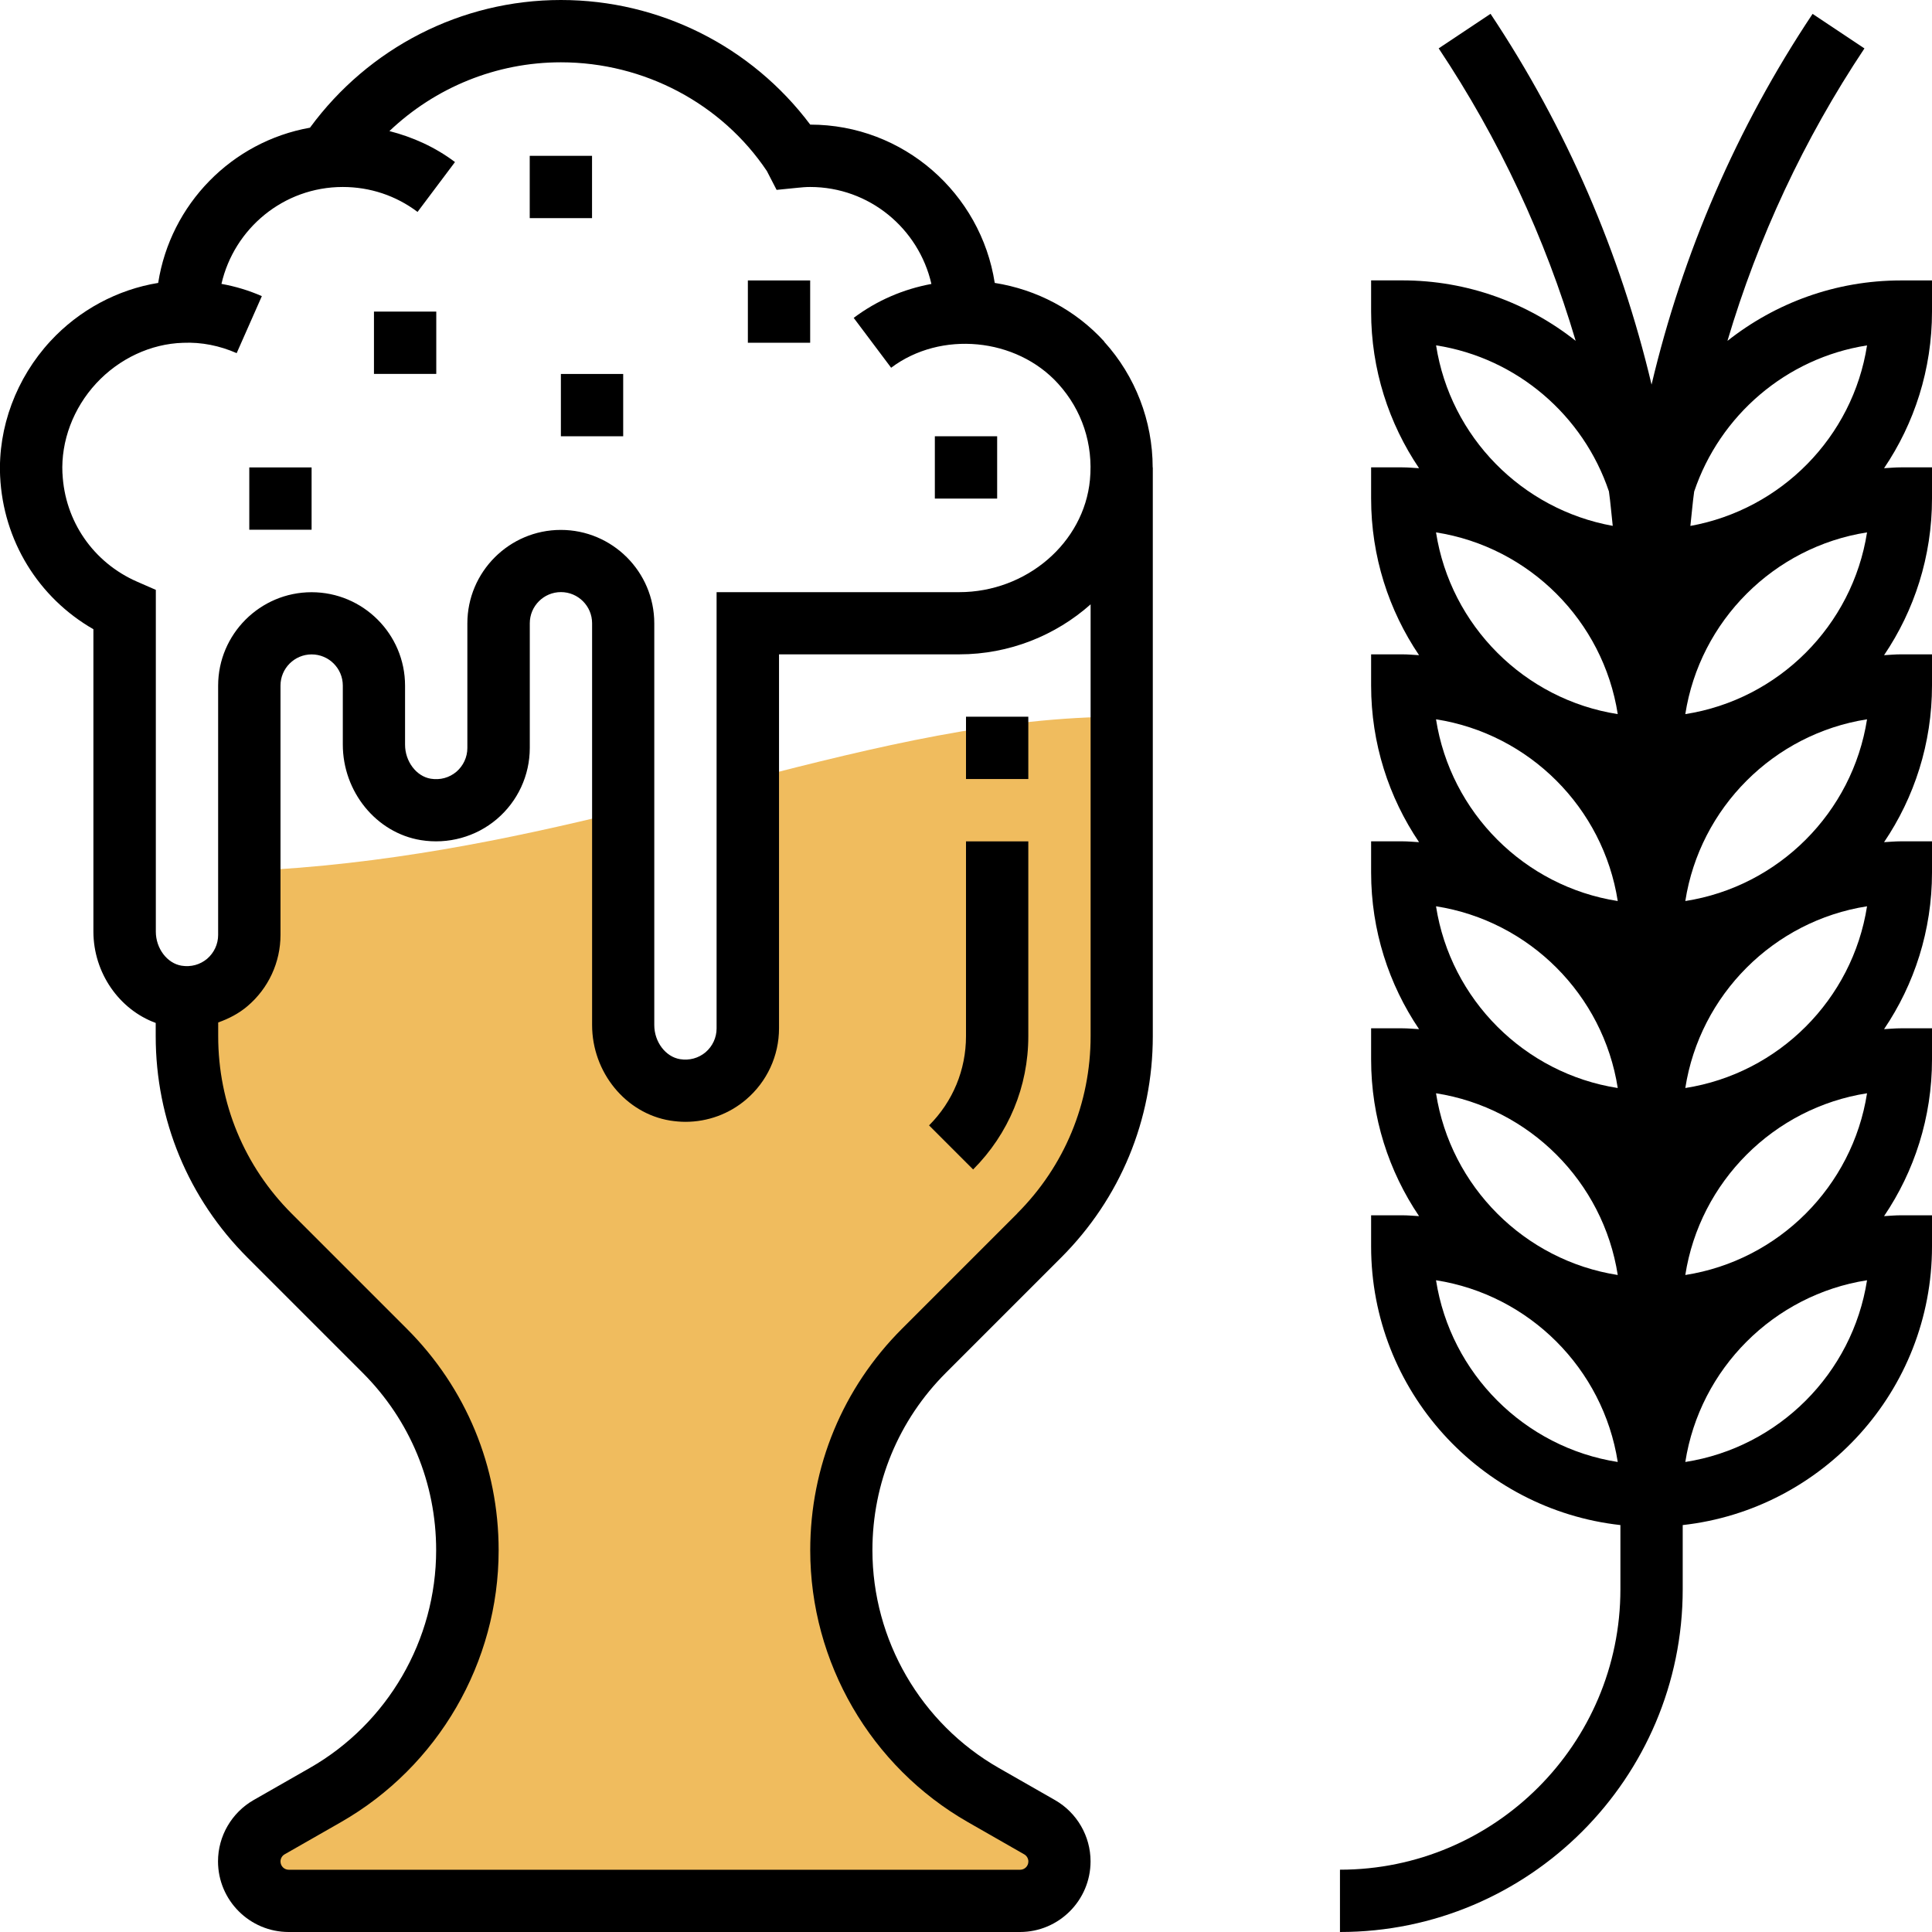 <!-- Generated by IcoMoon.io -->
<svg version="1.1" xmlns="http://www.w3.org/2000/svg" width="32" height="32" viewBox="0 0 32 32">
<title>wheat</title>
<path fill="#f0bc5e" d="M17.212 20.465c0.876-0.876 1.368-2.064 1.368-3.303v-5.291c-2.022 0-4.044 0.489-6.194 1.042v4.12c0 0.627-0.559 1.123-1.206 1.018-0.507-0.083-0.859-0.559-0.859-1.074v-3.541c-1.915 0.47-3.954 0.887-6.194 0.989v1.059c0 0.57-0.462 1.027-1.032 1.027v0.651c0 1.239 0.492 2.427 1.368 3.303l1.909 1.909c0.876 0.876 1.368 2.063 1.368 3.302 0 1.676-0.898 3.224-2.354 4.055l-0.931 0.532c-0.203 0.117-0.329 0.333-0.329 0.567 0 0.361 0.293 0.653 0.653 0.653h12.113c0.36 0 0.653-0.293 0.653-0.653 0-0.234-0.125-0.451-0.329-0.567l-0.931-0.532c-1.455-0.831-2.354-2.379-2.354-4.055 0-1.239 0.492-2.427 1.368-3.303l1.909-1.909z"></path>
<path fill="#000" d="M16 17.162c0 0.558-0.217 1.083-0.612 1.478l0.73 0.73c0.589-0.59 0.914-1.374 0.914-2.207v-3.227h-1.032v3.227z"></path>
<path fill="#000" d="M32 4.645h-0.516c-1.084 0-2.081 0.376-2.872 1.001 0.506-1.707 1.266-3.339 2.269-4.844l-0.859-0.572c-1.259 1.888-2.152 3.965-2.667 6.14-0.515-2.175-1.409-4.252-2.667-6.141l-0.859 0.572c1.003 1.505 1.763 3.136 2.269 4.844-0.791-0.625-1.787-1.001-2.872-1.001h-0.516v0.516c0 0.96 0.293 1.853 0.794 2.595-0.092-0.005-0.184-0.014-0.278-0.014h-0.516v0.516c0 0.96 0.293 1.853 0.794 2.595-0.092-0.005-0.184-0.014-0.278-0.014h-0.516v0.516c0 0.96 0.293 1.853 0.794 2.595-0.092-0.005-0.184-0.014-0.278-0.014h-0.516v0.516c0 0.96 0.293 1.853 0.794 2.595-0.092-0.005-0.184-0.014-0.278-0.014h-0.516v0.516c0 0.96 0.293 1.853 0.794 2.595-0.092-0.005-0.184-0.014-0.278-0.014h-0.516v0.516c0 2.387 1.81 4.357 4.129 4.615v1.063c0 2.562-2.084 4.645-4.645 4.645v1.032c3.13 0 5.677-2.547 5.677-5.677v-1.063c2.319-0.258 4.129-2.228 4.129-4.615v-0.516h-0.516c-0.094 0-0.185 0.009-0.278 0.014 0.501-0.741 0.794-1.634 0.794-2.595v-0.516h-0.516c-0.094 0-0.185 0.009-0.278 0.014 0.501-0.741 0.794-1.634 0.794-2.595v-0.516h-0.516c-0.094 0-0.185 0.009-0.278 0.014 0.501-0.741 0.794-1.634 0.794-2.595v-0.516h-0.516c-0.094 0-0.185 0.009-0.278 0.014 0.501-0.741 0.794-1.634 0.794-2.595v-0.516h-0.516c-0.094 0-0.185 0.009-0.278 0.014 0.501-0.741 0.794-1.634 0.794-2.595v-0.516zM30.924 5.721c-0.236 1.517-1.422 2.718-2.926 2.99 0.022-0.19 0.036-0.381 0.063-0.57 0.424-1.259 1.522-2.211 2.863-2.42zM26.795 11.828c-1.545-0.241-2.769-1.465-3.010-3.010 1.545 0.241 2.769 1.465 3.010 3.010zM26.795 14.924c-1.545-0.241-2.769-1.465-3.010-3.010 1.545 0.241 2.769 1.465 3.010 3.010zM26.795 18.021c-1.545-0.241-2.769-1.465-3.010-3.010 1.545 0.241 2.769 1.465 3.010 3.010zM26.795 21.118c-1.545-0.241-2.769-1.465-3.010-3.010 1.545 0.241 2.769 1.465 3.010 3.010zM30.924 18.108c-0.241 1.545-1.465 2.769-3.010 3.010 0.241-1.545 1.465-2.769 3.010-3.010zM30.924 15.011c-0.241 1.545-1.465 2.769-3.010 3.010 0.241-1.545 1.465-2.769 3.010-3.010zM30.924 11.914c-0.241 1.545-1.465 2.769-3.010 3.010 0.241-1.545 1.465-2.769 3.010-3.010zM30.924 8.818c-0.241 1.545-1.465 2.769-3.010 3.010 0.241-1.545 1.465-2.769 3.010-3.010zM26.649 8.14c0.027 0.189 0.041 0.38 0.063 0.57-1.505-0.272-2.69-1.474-2.926-2.99 1.342 0.209 2.44 1.161 2.863 2.42zM23.785 21.205c1.545 0.241 2.769 1.465 3.010 3.010-1.545-0.241-2.769-1.465-3.010-3.010zM27.914 24.215c0.241-1.545 1.465-2.769 3.010-3.010-0.241 1.545-1.465 2.769-3.010 3.010z"></path>
<path fill="#000" d="M18.292 5.659c-0.478-0.526-1.123-0.864-1.816-0.973-0.23-1.482-1.511-2.622-3.056-2.622-0.974-1.298-2.498-2.064-4.13-2.064-1.651 0-3.184 0.791-4.156 2.115-1.295 0.23-2.311 1.267-2.514 2.571-0.671 0.109-1.307 0.447-1.784 0.963-0.567 0.613-0.871 1.43-0.834 2.239 0.051 1.067 0.633 2.010 1.545 2.534v5.006c0 0.687 0.429 1.295 1.032 1.515v0.219c0 1.385 0.539 2.687 1.519 3.667l1.909 1.909c0.785 0.785 1.217 1.829 1.217 2.938 0 1.487-0.802 2.87-2.093 3.607l-0.931 0.532c-0.363 0.208-0.589 0.597-0.589 1.015 0 0.645 0.525 1.17 1.17 1.17h12.113c0.644 0 1.169-0.525 1.169-1.17 0-0.419-0.226-0.807-0.589-1.015l-0.931-0.532c-1.291-0.738-2.093-2.12-2.093-3.607 0-1.109 0.432-2.153 1.216-2.937l1.909-1.909c0.98-0.98 1.519-2.282 1.519-3.668v-9.42h-0.002c-0.001-0.768-0.286-1.513-0.804-2.083zM1.034 7.839c-0.025-0.535 0.179-1.078 0.56-1.49 0.38-0.41 0.904-0.655 1.437-0.671 0.309-0.014 0.61 0.049 0.889 0.171l0.417-0.944c-0.216-0.095-0.44-0.162-0.669-0.203 0.21-0.917 1.029-1.605 2.009-1.605 0.451 0 0.879 0.142 1.239 0.413l0.62-0.826c-0.328-0.247-0.697-0.413-1.086-0.513 0.759-0.722 1.769-1.139 2.84-1.139 1.381 0 2.665 0.686 3.412 1.801l0.161 0.312 0.349-0.035c0.068-0.007 0.136-0.013 0.206-0.013 0.98 0 1.799 0.688 2.009 1.606-0.464 0.086-0.902 0.273-1.287 0.562l0.62 0.826c0.821-0.618 2.072-0.501 2.766 0.264 0.396 0.436 0.583 1.001 0.527 1.593-0.1 1.043-1.051 1.86-2.166 1.86h-4.018v7.226c0 0.152-0.067 0.295-0.182 0.394-0.118 0.099-0.268 0.14-0.424 0.115-0.239-0.039-0.426-0.286-0.426-0.564v-6.654c0-0.854-0.695-1.548-1.548-1.548s-1.548 0.695-1.548 1.548v2.064c0 0.152-0.067 0.295-0.182 0.394-0.118 0.099-0.268 0.14-0.424 0.115-0.239-0.039-0.426-0.286-0.426-0.564v-0.977c0-0.854-0.695-1.548-1.548-1.548s-1.548 0.695-1.548 1.548v4.129c0 0.152-0.067 0.295-0.182 0.394-0.118 0.099-0.268 0.14-0.424 0.115-0.239-0.039-0.426-0.286-0.426-0.564v-5.661l-0.309-0.135c-0.726-0.317-1.2-1.004-1.237-1.793zM16.848 20.1l-1.909 1.909c-0.98 0.98-1.519 2.282-1.519 3.668 0 1.857 1.001 3.582 2.613 4.504l0.93 0.532c0.043 0.024 0.070 0.070 0.070 0.119 0 0.076-0.061 0.137-0.137 0.137h-12.113c-0.076 0-0.137-0.061-0.137-0.137 0-0.049 0.026-0.095 0.069-0.119l0.931-0.532c1.612-0.922 2.613-2.647 2.613-4.504 0-1.385-0.539-2.687-1.519-3.667l-1.909-1.909c-0.785-0.785-1.217-1.829-1.217-2.938v-0.228c0.175-0.062 0.342-0.148 0.486-0.271 0.347-0.295 0.546-0.725 0.546-1.18v-4.129c0-0.285 0.232-0.516 0.516-0.516s0.516 0.231 0.516 0.516v0.977c0 0.782 0.555 1.463 1.292 1.583 0.451 0.073 0.912-0.053 1.259-0.348s0.546-0.725 0.546-1.18v-2.064c0-0.285 0.232-0.516 0.516-0.516s0.516 0.231 0.516 0.516v6.654c0 0.782 0.555 1.463 1.292 1.583 0.085 0.013 0.17 0.021 0.254 0.021 0.367 0 0.723-0.129 1.004-0.369 0.347-0.295 0.546-0.725 0.546-1.18v-6.194h2.986c0.83 0 1.598-0.315 2.175-0.828v7.151c0 1.109-0.432 2.153-1.216 2.937z"></path>
<path fill="#000" d="M8.774 2.581h1.032v1.032h-1.032v-1.032z"></path>
<path fill="#000" d="M12.387 4.645h1.032v1.032h-1.032v-1.032z"></path>
<path fill="#000" d="M15.484 7.226h1.032v1.032h-1.032v-1.032z"></path>
<path fill="#000" d="M6.194 5.161h1.032v1.032h-1.032v-1.032z"></path>
<path fill="#000" d="M4.129 7.742h1.032v1.032h-1.032v-1.032z"></path>
<path fill="#000" d="M9.29 6.194h1.032v1.032h-1.032v-1.032z"></path>
<path fill="#000" d="M16 11.871h1.032v1.032h-1.032v-1.032z"></path>
</svg>
